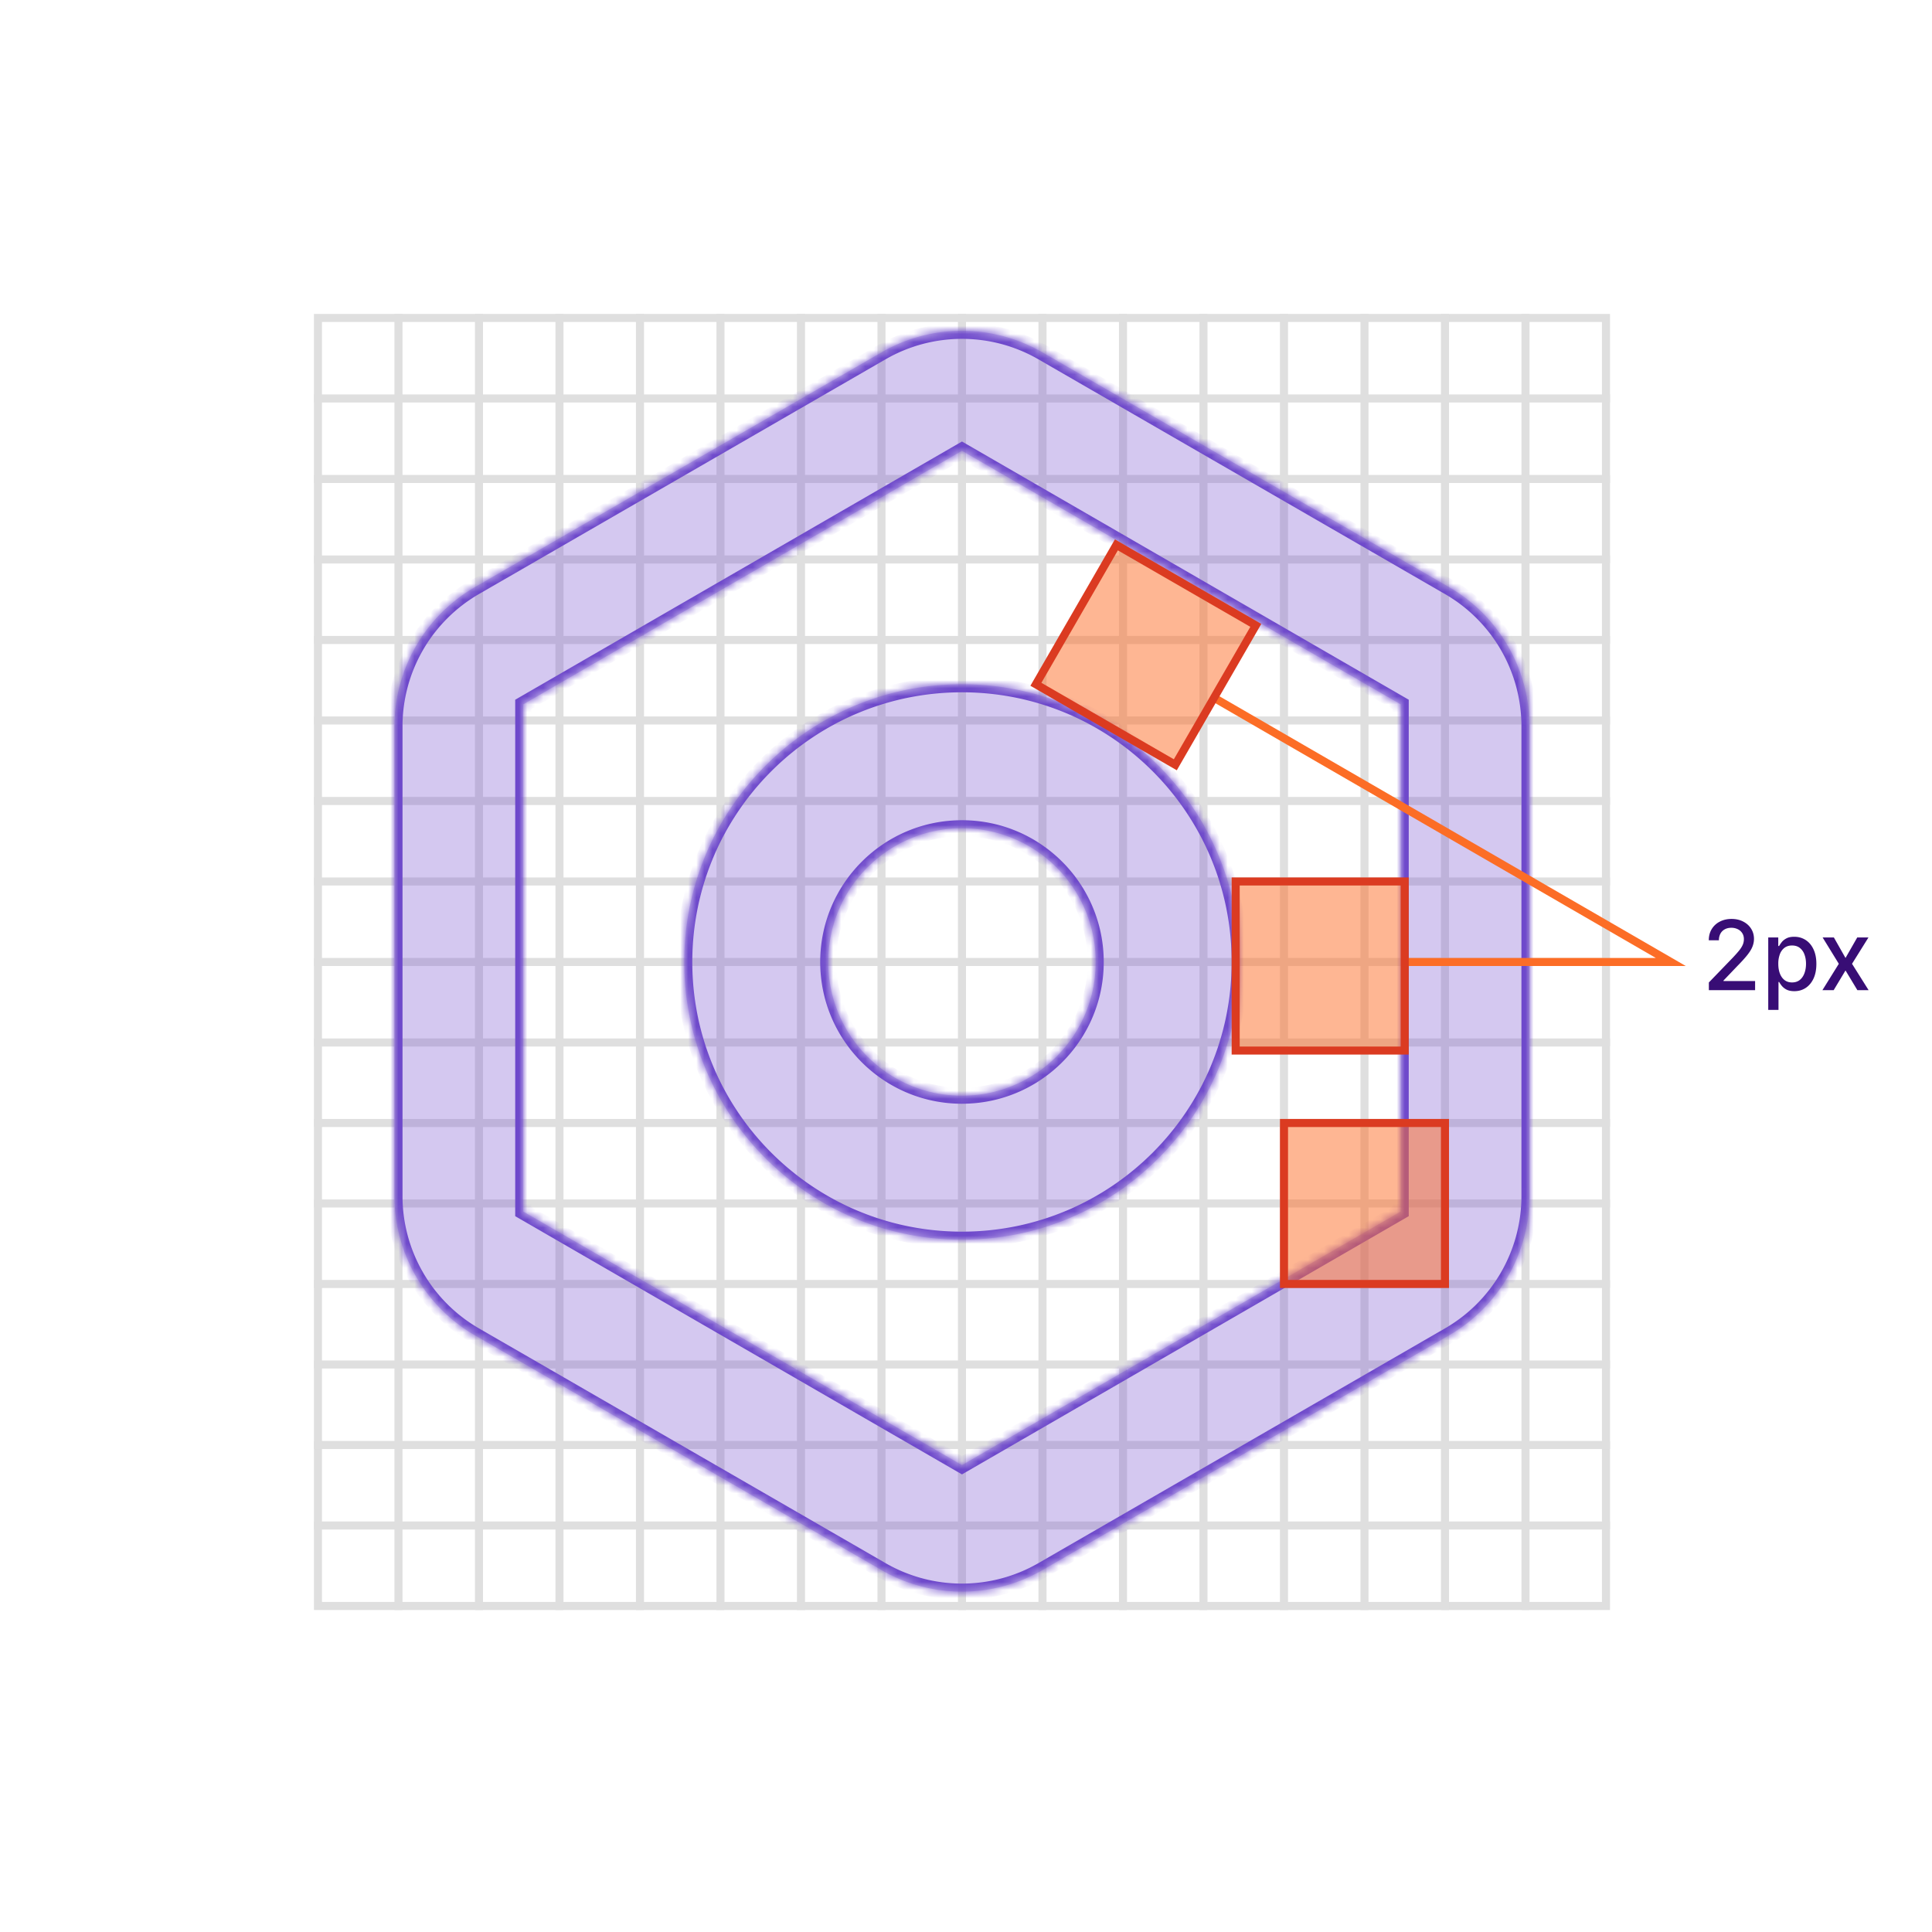 <svg width="240" height="240" viewBox="0 0 240 240" fill="none" xmlns="http://www.w3.org/2000/svg"><path fill="#fff" d="M0 0h240v240H0z"/><path stroke="#DFDFDF" d="M39.5 39.5h160v160h-160z"/><path d="M49.5 39.5v160m10-160v160m10-160v160m10-160v160m10-160v160m10-160v160m10-160v160m10-160v160m10-160v160m10-160v160m10-160v160m10-160v160m10-160v160m10-160v160m10-160v160m10-150h-160m160 10h-160m160 10h-160m160 10h-160m160 10h-160m160 10h-160m160 10h-160m160 10h-160m160 10h-160m160 10h-160m160 10h-160m160 10h-160m160 10h-160m160 10h-160m160 10h-160" stroke="#DFDFDF" stroke-linecap="square"/><mask id="icons-shape-corners__a" fill="#fff"><path fill-rule="evenodd" clip-rule="evenodd" d="m180 72.93-50.5-29.157a20 20 0 0 0-20 0L59 72.93a20 20 0 0 0-10 17.32v58.313a20 20 0 0 0 10 17.32l50.5 29.156a19.998 19.998 0 0 0 20 0l50.5-29.156a20 20 0 0 0 10-17.32V90.25a20 20 0 0 0-10-17.32ZM65 87.5 119.5 56 174 87.5v63L119.5 182 65 150.5v-63Zm54.5 66.5c19.054 0 34.5-15.446 34.5-34.5 0-19.054-15.446-34.5-34.5-34.5-19.054 0-34.5 15.446-34.5 34.5 0 19.054 15.446 34.5 34.5 34.5Zm0-17.889c-9.174 0-16.611-7.437-16.611-16.611s7.437-16.611 16.611-16.611 16.611 7.437 16.611 16.611-7.437 16.611-16.611 16.611Z"/></mask><path fill-rule="evenodd" clip-rule="evenodd" d="m180 72.93-50.5-29.157a20 20 0 0 0-20 0L59 72.93a20 20 0 0 0-10 17.32v58.313a20 20 0 0 0 10 17.32l50.5 29.156a19.998 19.998 0 0 0 20 0l50.5-29.156a20 20 0 0 0 10-17.32V90.25a20 20 0 0 0-10-17.32ZM65 87.5 119.5 56 174 87.5v63L119.5 182 65 150.5v-63Zm54.5 66.5c19.054 0 34.5-15.446 34.5-34.5 0-19.054-15.446-34.5-34.5-34.5-19.054 0-34.5 15.446-34.5 34.5 0 19.054 15.446 34.5 34.5 34.5Zm0-17.889c-9.174 0-16.611-7.437-16.611-16.611s7.437-16.611 16.611-16.611 16.611 7.437 16.611 16.611-7.437 16.611-16.611 16.611Z" fill="#6E49CB" fill-opacity=".3"/><path d="m129.5 43.773-.5.866.5-.866ZM180 72.93l.5-.866-.5.866Zm-70.5-29.157.5.866-.5-.866ZM59 72.93l-.5-.866.5.866Zm0 92.953.5-.866-.5.866Zm50.5 29.156.5-.866-.5.866Zm20 0-.5-.866.5.866Zm50.5-29.156-.5-.866.5.866ZM119.5 56l.5-.866-.5-.289-.5.29.5.865ZM65 87.5l-.5-.866-.5.289v.577h1Zm109 0h1v-.577l-.5-.289-.5.866Zm0 63 .5.866.5-.289v-.577h-1ZM119.5 182l-.5.866.5.289.5-.289-.5-.866ZM65 150.5h-1v.577l.5.289.5-.866Zm64-105.86 50.5 29.156 1-1.732L130 42.908l-1 1.731Zm-19 0a19 19 0 0 1 19 0l1-1.733a21 21 0 0 0-21 0l1 1.733ZM59.5 73.796 110 44.639l-1-1.732-50.5 29.157 1 1.732ZM50 90.25a19 19 0 0 1 9.5-16.454l-1-1.732A21 21 0 0 0 48 90.25h2Zm0 58.313V90.25h-2v58.313h2Zm9.5 16.454a19 19 0 0 1-9.5-16.454h-2a21 21 0 0 0 10.5 18.186l1-1.732Zm50.5 29.156-50.5-29.156-1 1.732 50.5 29.156 1-1.732Zm19 0a19 19 0 0 1-19 0l-1 1.732a20.997 20.997 0 0 0 21 0l-1-1.732Zm50.5-29.156L129 194.173l1 1.732 50.5-29.156-1-1.732Zm9.5-16.454c0 6.788-3.621 13.06-9.5 16.454l1 1.732a21 21 0 0 0 10.5-18.186h-2Zm0-58.313v58.313h2V90.25h-2Zm-9.5-16.454A19 19 0 0 1 189 90.25h2a21.001 21.001 0 0 0-10.5-18.186l-1 1.732ZM119 55.134l-54.5 31.5 1 1.732 54.5-31.5-1-1.732Zm55.5 31.5-54.5-31.5-1 1.732 54.5 31.5 1-1.732Zm.5 63.866v-63h-2v63h2Zm-55 32.366 54.5-31.5-1-1.732-54.5 31.5 1 1.732Zm-55.5-31.5 54.5 31.5 1-1.732-54.5-31.5-1 1.732ZM64 87.5v63h2v-63h-2Zm89 32c0 18.502-14.998 33.5-33.5 33.5v2c19.606 0 35.5-15.894 35.5-35.5h-2ZM119.5 86c18.502 0 33.5 14.998 33.5 33.5h2c0-19.606-15.894-35.5-35.5-35.5v2ZM86 119.5c0-18.502 14.998-33.5 33.5-33.5v-2C99.894 84 84 99.894 84 119.5h2Zm33.5 33.5c-18.502 0-33.5-14.998-33.5-33.5h-2c0 19.606 15.894 35.5 35.5 35.5v-2Zm-17.611-33.5c0 9.726 7.885 17.611 17.611 17.611v-2c-8.622 0-15.611-6.989-15.611-15.611h-2Zm17.611-17.611c-9.726 0-17.611 7.885-17.611 17.611h2c0-8.622 6.989-15.611 15.611-15.611v-2Zm17.611 17.611c0-9.726-7.885-17.611-17.611-17.611v2c8.622 0 15.611 6.989 15.611 15.611h2ZM119.5 137.111c9.726 0 17.611-7.885 17.611-17.611h-2c0 8.622-6.989 15.611-15.611 15.611v2Z" fill="#6E49CB" mask="url(#icons-shape-corners__a)"/><path fill="#FC6D26" fill-opacity=".499" stroke="#DB3B21" d="M159.5 139.5h20v20h-20z"/><path d="m150.5 86.5 57.053 33H174.5" stroke="#FC6D26"/><path fill="#FC6D26" fill-opacity=".499" stroke="#DB3B21" d="m128.683 85.004 10-17.32 17.32 10-10 17.32zM153.5 130.5v-21h21v21z"/><path d="M212.281 123v-.955l2.953-3.059c.315-.333.575-.624.78-.874.207-.253.362-.493.464-.72.103-.227.154-.469.154-.724 0-.29-.068-.54-.205-.75a1.329 1.329 0 0 0-.558-.49 1.768 1.768 0 0 0-.797-.175c-.312 0-.585.064-.818.192a1.308 1.308 0 0 0-.537.541 1.703 1.703 0 0 0-.188.818h-1.257c0-.531.123-.996.367-1.393a2.483 2.483 0 0 1 1.006-.925c.426-.222.91-.333 1.453-.333.548 0 1.031.11 1.449.329.42.215.748.511.984.886.236.372.354.793.354 1.261 0 .324-.061.641-.184.951-.119.309-.328.654-.626 1.035-.298.378-.713.837-1.244 1.376l-1.735 1.816v.064h3.929V123h-5.744Zm7.376 2.455v-9h1.245v1.061h.106c.074-.137.181-.294.32-.473s.332-.336.579-.469c.247-.136.574-.205.98-.205.529 0 1 .134 1.415.401.415.267.74.652.976 1.155.239.503.358 1.108.358 1.815 0 .707-.118 1.314-.354 1.82-.235.502-.559.89-.971 1.163-.412.27-.882.405-1.411.405-.398 0-.723-.067-.976-.2a1.853 1.853 0 0 1-.588-.469 3.592 3.592 0 0 1-.328-.477h-.077v3.473h-1.274Zm1.249-5.728c0 .46.067.864.2 1.211.134.346.327.617.58.813.253.194.562.29.929.29.38 0 .699-.101.954-.302.256-.205.449-.482.58-.831.133-.35.2-.743.2-1.181 0-.432-.065-.819-.196-1.163a1.785 1.785 0 0 0-.579-.814c-.256-.199-.576-.298-.959-.298-.37 0-.682.095-.938.285a1.757 1.757 0 0 0-.575.797 3.319 3.319 0 0 0-.196 1.193Zm6.905-3.272 1.445 2.548 1.457-2.548h1.394l-2.041 3.272 2.058 3.273h-1.394l-1.474-2.446-1.47 2.446h-1.398l2.037-3.273-2.011-3.272h1.397Z" fill="#380D75"/></svg>
